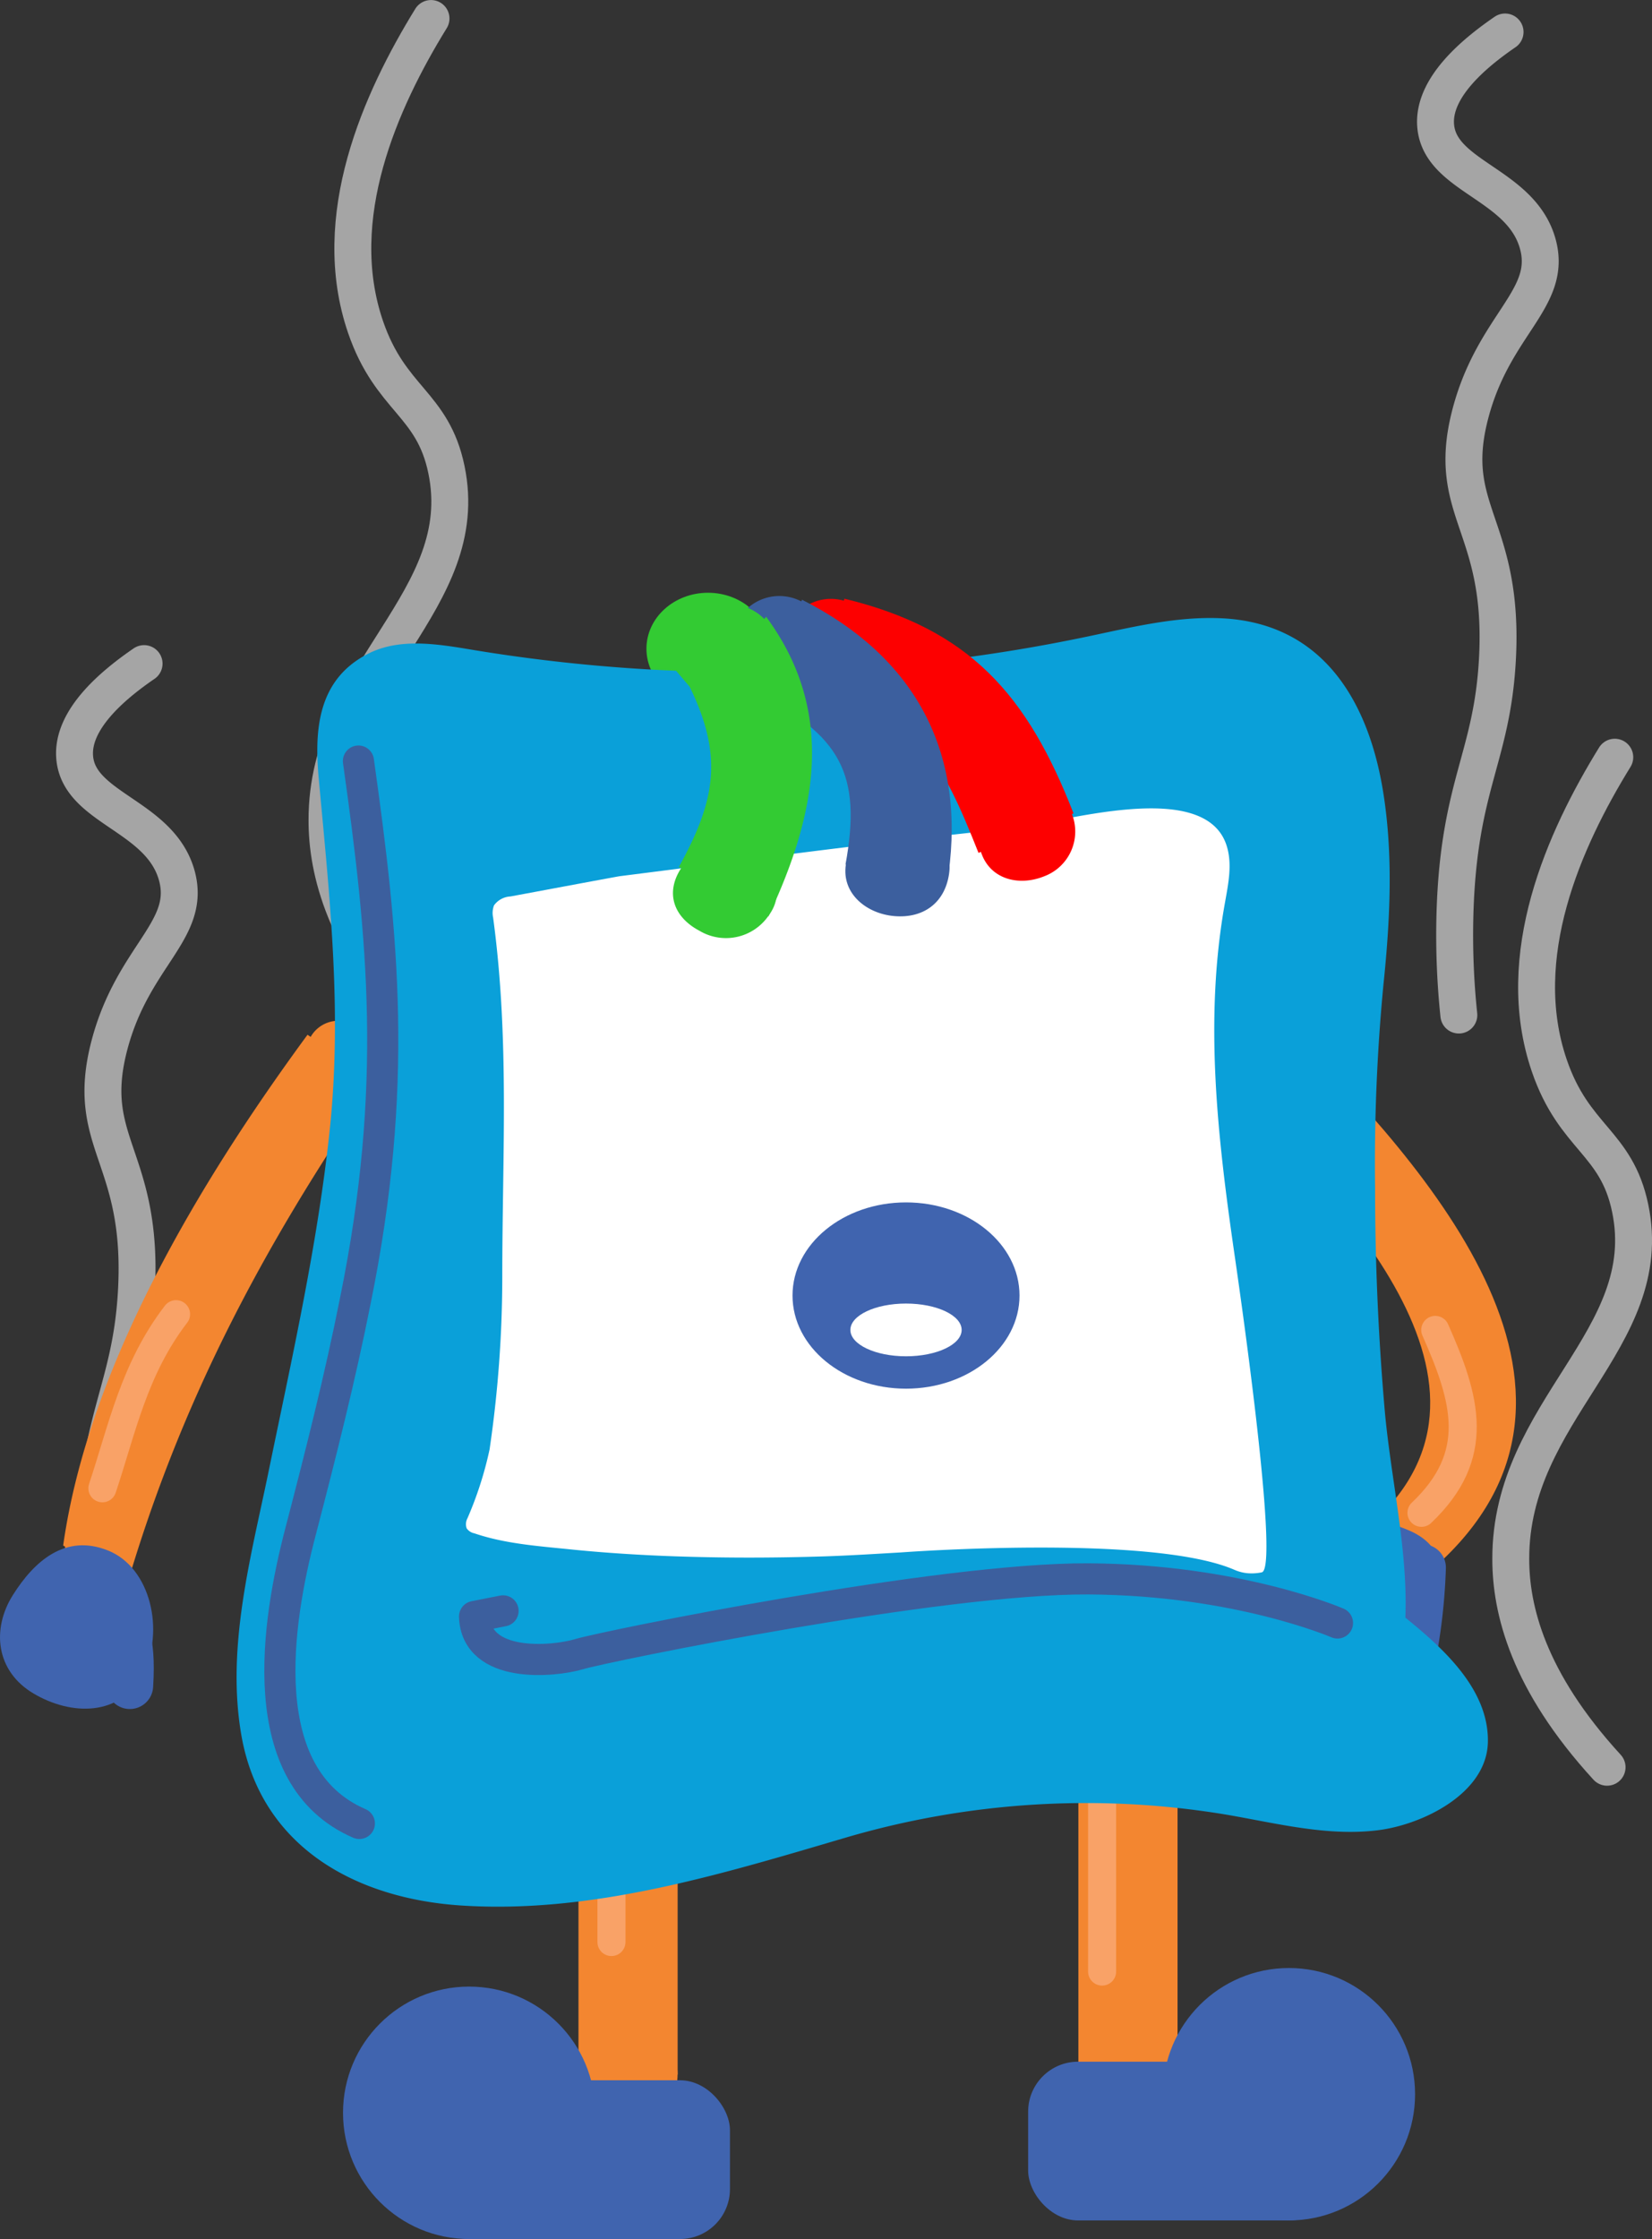 <?xml version="1.0" encoding="UTF-8" standalone="no"?>
<svg
   xmlns:dc="http://purl.org/dc/elements/1.1/"
   xmlns:cc="http://creativecommons.org/ns#"
   xmlns:rdf="http://www.w3.org/1999/02/22-rdf-syntax-ns#"
   xmlns:svg="http://www.w3.org/2000/svg"
   xmlns="http://www.w3.org/2000/svg"
   xmlns:sodipodi="http://sodipodi.sourceforge.net/DTD/sodipodi-0.dtd"
   xmlns:inkscape="http://www.inkscape.org/namespaces/inkscape"
   viewBox="0 0 214.41 290.4"
   version="1.1"
   id="svg100"
   sodipodi:docname="sad.svg"
   inkscape:version="0.92.3 (d244b95, 2018-08-02)">
  <rect x="0" y="0" width="214.41" height="290.4" fill="#333333" stroke="none"/>
  <sodipodi:namedview
     pagecolor="#ffffff"
     bordercolor="#666666"
     borderopacity="1"
     objecttolerance="10"
     gridtolerance="10"
     guidetolerance="10"
     inkscape:pageopacity="0"
     inkscape:pageshadow="2"
     inkscape:window-width="1920"
     inkscape:window-height="988"
     id="namedview102"
     showgrid="false"
     inkscape:zoom="0.81267219"
     inkscape:cx="107.205"
     inkscape:cy="145.2"
     inkscape:window-x="0"
     inkscape:window-y="25"
     inkscape:window-maximized="1"
     inkscape:current-layer="Layer_1-2" />
  <defs
     id="defs4">
    <style
       id="style2">.cls-1,.cls-5,.cls-9{fill:none;}.cls-1{stroke:#a5a5a5;stroke-width:4.79px;}.cls-1,.cls-4,.cls-5,.cls-9{stroke-linecap:round;stroke-linejoin:round;}.cls-2{fill:#f38630;}.cls-3{fill:#4064af;}.cls-4{fill:#131f35;stroke:#4064af;stroke-width:6.06px;}.cls-5{stroke:#f9a267;stroke-width:3.64px;}.cls-6{fill:#33cb33;}.cls-7{fill:#0aa0d9;}.cls-8{fill:#fff;}.cls-9{stroke:#3c5f9e;stroke-width:4.04px;}.cls-10{fill:#fd0000;}.cls-11{fill:#3c5f9e;}</style>
  </defs>
  <title
     id="title6">EeeBee_sad</title>
  <g
     id="Layer_2"
     data-name="Layer 2">
    <g
       id="Layer_1-2"
       data-name="Layer 1">
      <g
         id="g310">
        <path
           id="path8"
           d="M18.7,86.07c-4.13,2.83-9.47,7.34-9,12.25.63,6.59,11.11,7.46,13.25,15.25,1.95,7.12-5.7,10.38-8.75,22-3.36,12.81,4.5,14.35,3.5,32-.72,12.68-5,16.19-5.5,32.75a97.47,97.47,0,0,0,.5,13.25"
           class="cls-1" />
        <path
           id="path10"
           d="M195.34,4.15c-4.13,2.83-9.47,7.33-9,12.25.63,6.59,11.11,7.45,13.25,15.25,1.95,7.12-5.7,10.38-8.75,22-3.36,12.8,4.5,14.34,3.5,32-.72,12.67-5,16.18-5.5,32.75a99.31,99.31,0,0,0,.5,13.25"
           class="cls-1" />
        <path
           id="path12"
           d="M55.94,2.4c-6.55,10.63-13.36,25.79-8.5,40,3.24,9.46,8.71,9.88,10.5,18.5,3.54,17-15.54,26.17-15.5,45.5,0,6.49,2.19,15.76,12.5,27"
           class="cls-1" />
        <path
           id="path14"
           d="M209.58,98.21c-6.56,10.63-13.36,25.8-8.5,40,3.24,9.46,8.71,9.88,10.5,18.5,3.54,17-15.55,26.17-15.5,45.5,0,6.49,2.19,15.76,12.5,27"
           class="cls-1" />
        <path
           id="path16"
           d="M165.58,131.65c-2.44,2.72-4.81,5.51-7.14,8.32,15.69,15.7,41.33,41.22,17.45,59.41,3.76,1,7.52,2.38,11.36,2.92C211.88,178.9,182.81,148.93,165.58,131.65Z"
           class="cls-2" />
        <path
           id="path18"
           d="M165.32,132c-1.94-2.16-4.41-2-6.27.16a5.68,5.68,0,0,0-.27,7.52c1.95,2.3,4.72,1.93,6.7-.26A5.44,5.44,0,0,0,165.32,132Z"
           class="cls-2" />
        <path
           id="path20"
           d="M186.89,202.36c2.23-2,2.86-4.15-.44-4.58s-7.49-.39-10,1.77-1.63,4.34,1.38,5.2A10.41,10.41,0,0,0,186.89,202.36Z"
           class="cls-2" />
        <path
           id="path22"
           d="M165.73,201.35c-3.35,5.74.28,11.22,5.46,14.23s10.54.69,13.38-4.34,4.1-10.3-1.76-12.77S169.07,195.61,165.73,201.35Z"
           class="cls-3" />
        <path
           id="path24"
           d="M184.63,203.32a74,74,0,0,1-1.49,12.58"
           class="cls-4" />
        <path
           id="path26"
           d="M186.28,172.49c4,9,6.09,16.25-1.79,23.72"
           class="cls-5" />
        <path
           id="path28"
           d="M39.91,134.21c3,2,5.86,4.15,8.74,6.28C34,161.8,23.16,182.32,16.13,206.77a38.54,38.54,0,0,0-7.93-6.32C11.45,177.36,25.85,153.34,39.91,134.21Z"
           class="cls-2" />
        <path
           id="path30"
           d="M40.3,134.52a4.14,4.14,0,0,1,6.32-1.12c2.28,1.66,3.12,4.36,1.55,6.84s-4.39,2.77-6.76,1.12A4.75,4.75,0,0,1,40.3,134.52Z"
           class="cls-2" />
        <path
           id="path32"
           d="M8.43,200.79c.44-2.45,1.32-4.08,4-2.54a7.28,7.28,0,0,1,3.37,8.09c-.91,3.12-3.12,4.11-5.29,2.13S8,203.24,8.43,200.79Z"
           class="cls-2" />
        <path
           id="path34"
           d="M18.54,217.11c-2.88,5.55-9.3,5.44-14.2,2.53s-5.44-8.36-2.67-12.76,6.8-8,12.35-5.78S21.41,211.55,18.54,217.11Z"
           class="cls-3" />
        <path
           id="path36"
           d="M15.48,207.7c.41,4,1.79,4.22,1.37,10.93"
           class="cls-4" />
        <path
           id="path38"
           d="M22.85,170.45c-5.46,7.1-7,14.91-9.56,22.58"
           class="cls-5" />
        <ellipse
           id="ellipse40"
           ry="7.26"
           rx="7.99"
           cy="84.14"
           cx="91.89"
           class="cls-6" />
        <rect
           id="rect42"
           height="46.65"
           width="12.87"
           y="222.42"
           x="75.08"
           class="cls-2" />
        <circle
           id="circle44"
           r="6.43"
           cy="269.07"
           cx="81.51"
           class="cls-2" />
        <circle
           id="circle46"
           r="6.43"
           cy="222.42"
           cx="81.51"
           class="cls-3" />
        <rect
           id="rect48"
           height="46.65"
           width="12.87"
           y="223.41"
           x="139.96"
           class="cls-2" />
        <circle
           id="circle50"
           r="6.43"
           cy="270.06"
           cx="146.39"
           class="cls-2" />
        <circle
           id="circle52"
           r="6.43"
           cy="223.41"
           cx="146.39"
           class="cls-3" />
        <line
           id="line54"
           y2="251.88"
           x2="79.36"
           y1="228.88"
           x1="79.36"
           class="cls-5" />
        <line
           id="line56"
           y2="255.71"
           x2="143.04"
           y1="232.71"
           x1="143.04"
           class="cls-5" />
        <rect
           id="rect58"
           ry="6.48"
           rx="6.48"
           height="20.59"
           width="40.24"
           y="269.81"
           x="54.5"
           class="cls-3" />
        <circle
           id="circle60"
           r="16.37"
           cy="274.03"
           cx="60.89"
           class="cls-3" />
        <rect
           id="rect62"
           transform="translate(307.12 555.39) rotate(-180)"
           ry="6.48"
           rx="6.48"
           height="20.59"
           width="40.24"
           y="267.4"
           x="133.44"
           class="cls-3" />
        <circle
           id="circle64"
           r="16.37"
           cy="271.62"
           cx="167.29"
           class="cls-3" />
        <path
           id="path66"
           d="M182.38,209.79c4.86,3.94,10.87,9.28,10.73,16.16-.14,6.7-8.57,10.75-14.35,11.44-6.48.79-13-.89-19.41-2a110.78,110.78,0,0,0-49.76,3c-16.07,4.73-32.82,9.87-49.77,8.75-13.67-.9-25.92-7.59-28.48-22-2-11.38,1.18-23,3.46-34,3-14.62,6.42-29.62,8-44.64,1.61-15.34,0-30-1.41-45.27-.61-6.37-.25-13,6.29-16.39,4.14-2.17,9.14-1.31,13.75-.54a216.54,216.54,0,0,0,79.8-1.76c5.72-1.2,11.49-2.63,17.33-2.35,12.81.61,18.86,10.3,20.87,22,1.44,8.42,1,17.11.12,25.56a244,244,0,0,0-1.08,26.37q0,14.17,1.21,28.32c.75,9,3.07,18.39,2.72,27.35"
           class="cls-7" />
        <path
           id="path68"
           d="M80.37,113.65c-4.71.86-9.41,1.75-14.12,2.62a2.8,2.8,0,0,0-2.13,1.15A2.74,2.74,0,0,0,64,119c2.14,15.81,1.19,30.7,1.19,46.57A154.4,154.4,0,0,1,63.54,188a47.33,47.33,0,0,1-2.87,8.92,1.63,1.63,0,0,0-.11,1.29,1.57,1.57,0,0,0,1,.66c4,1.36,8.25,1.65,12.44,2.08,4,.41,8.1.68,12.16.85,7,.28,13.91.28,20.86.06,3.3-.11,6.6-.32,9.9-.51,0,0,32.4-2.43,43.26,2.24a5.56,5.56,0,0,0,1.68.45,6.38,6.38,0,0,0,1.91-.11c2.44-.6-3.37-40-3.59-41.52C158,147.29,156.27,132.08,159,117c.42-2.37.93-4.85.25-7.16-2.68-9.19-21.87-3-28.12-2.39-14.59,1.52-29.15,3.37-43.69,5.3Z"
           class="cls-8" />
        <path
           id="path70"
           d="M173.59,210.5s-12.91-5.61-32.32-5.72-62.73,8.75-66.1,9.76-13.36,1.91-13.58-4.88l3.7-.73"
           class="cls-9" />
        <path
           id="path72"
           d="M46.52,98.71c3.21,22.84,5.25,42.17-.38,69.89-2,10.08-4.48,19.86-7.12,30-3.1,11.8-6.33,31.86,7.62,37.9"
           class="cls-9" />
        <path
           id="path74"
           d="M106.28,90.58c1.26-4.27,2.26-8.6,3.31-12.93,16.22,3.93,23.74,12.4,29.74,27.85Q133.12,108,127,110.62C122.28,98.77,119.27,92.63,106.28,90.58Z"
           class="cls-10" />
        <path
           id="path76"
           d="M106.32,90.19c-3.53-.65-5.34-4.37-4.39-7.86a6.08,6.08,0,0,1,7.56-4.43c3.48.78,4.73,3.71,3.63,6.79S109.85,90.84,106.32,90.19Z"
           class="cls-10" />
        <path
           id="path78"
           d="M127.32,110.51c-1.16-3.54.75-6.57,4-8.17a5.38,5.38,0,0,1,7.8,3.23,6.2,6.2,0,0,1-3.56,8.07C132.23,115,128.47,114.05,127.32,110.51Z"
           class="cls-10" />
        <path
           id="path80"
           d="M98,89.79c2.17-3.92,4.09-8,6.1-12,14.53,7.32,21.23,19.54,19,35.6-4.5-.37-8.83-1.38-13.36-1.27C111.87,100.43,109.14,95.34,98,89.79Z"
           class="cls-11" />
        <path
           id="path82"
           d="M98.14,89.36C94.6,88,94,83.94,95.62,80.74A6.17,6.17,0,0,1,104,78c3.22,1.43,4.4,4.65,2.44,7.54S101.69,90.68,98.14,89.36Z"
           class="cls-11" />
        <path
           id="path84"
           d="M109.78,112.15c.55-3.75,4.21-4.69,7.69-4.68s6.28,2.12,5.7,5.92-3.41,5.73-7.06,5.43S109.22,115.9,109.78,112.15Z"
           class="cls-11" />
        <path
           id="path86"
           d="M89.51,89.07A67,67,0,0,0,99.44,80c9.2,12.45,6.47,25.7.3,38.85-3.85-2.2-7.72-4.31-11.63-6.4C92.83,103.87,93.93,98.15,89.51,89.07Z"
           class="cls-6" />
        <path
           id="path88"
           d="M90.11,88.45c-2.54-2.62-2.14-6,.41-8.36a6.17,6.17,0,0,1,8.61.13c2.46,2.28,1.83,5-.62,7.08S92.66,91.07,90.11,88.45Z"
           class="cls-6" />
        <path
           id="path90"
           d="M88.4,112.61c2.13-3.26,5.5-3.51,8.76-1.89s4.84,5,2.62,8a6.71,6.71,0,0,1-9,2C87.51,119,86.27,115.88,88.4,112.61Z"
           class="cls-6" />
        <path
           id="path92"
           d="M87,86.11s3.36,4,3.59,4.17,2.78-3.64,2.78-3.64Z"
           class="cls-6" />
        <ellipse
           id="ellipse94"
           ry="12.08"
           rx="14.73"
           cy="168.03"
           cx="117.59"
           class="cls-3" />
        <ellipse
           id="ellipse96"
           ry="3.42"
           rx="7.22"
           cy="172.49"
           cx="117.59"
           class="cls-8" />
      </g>
    </g>
  </g>
</svg>
